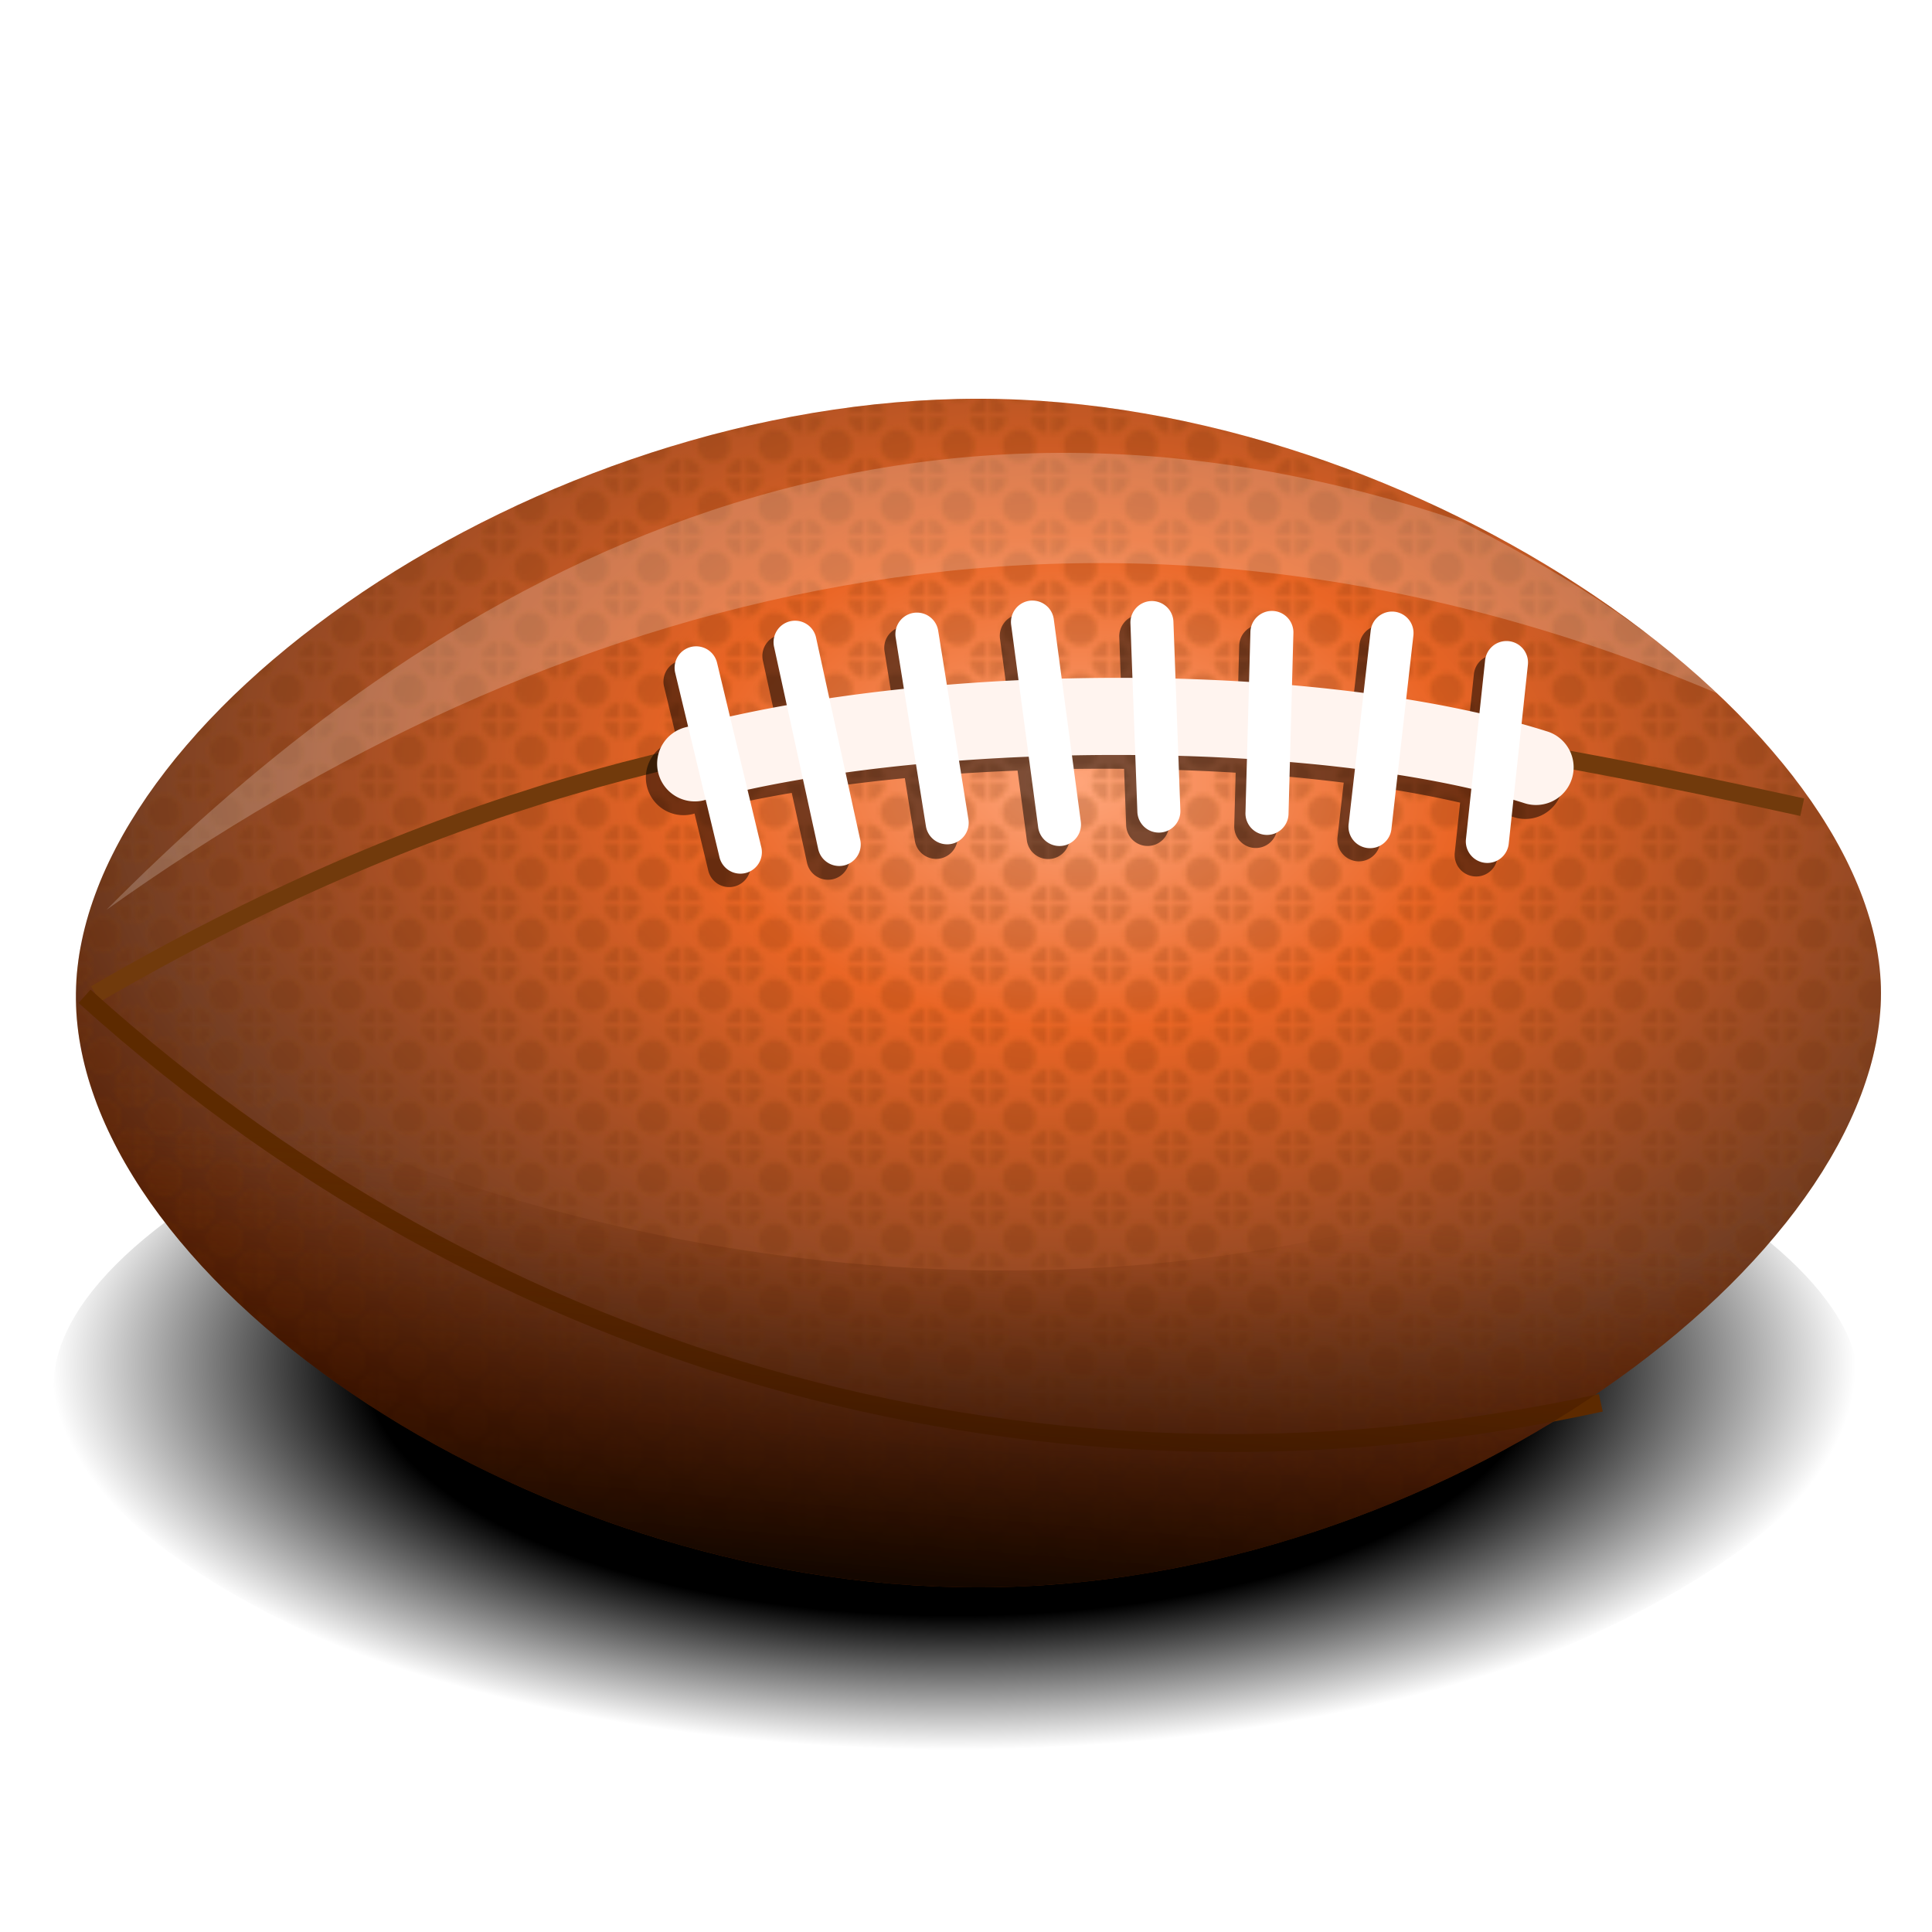 <?xml version="1.0" encoding="UTF-8" standalone="no"?>
<!-- Created with Inkscape (http://www.inkscape.org/) -->

<svg
   xmlns:dc="http://purl.org/dc/elements/1.1/"
   xmlns:cc="http://creativecommons.org/ns#"
   xmlns:rdf="http://www.w3.org/1999/02/22-rdf-syntax-ns#"
   xmlns:svg="http://www.w3.org/2000/svg"
   xmlns="http://www.w3.org/2000/svg"
   xmlns:xlink="http://www.w3.org/1999/xlink"
   xmlns:sodipodi="http://sodipodi.sourceforge.net/DTD/sodipodi-0.dtd"
   xmlns:inkscape="http://www.inkscape.org/namespaces/inkscape"
   width="255"
   height="255"
   viewBox="0 0 67.469 67.469"
   version="1.1"
   id="svg8"
   inkscape:version="0.92.5 (2060ec1f9f, 2020-04-08)"
   sodipodi:docname="us-football.svg">
  <defs
     id="defs2">
    <linearGradient
       inkscape:collect="always"
       id="linearGradient1647">
      <stop
         style="stop-color:#140700;stop-opacity:1"
         offset="0"
         id="stop1643" />
      <stop
         style="stop-color:#612100;stop-opacity:0;"
         offset="1"
         id="stop1645" />
    </linearGradient>
    <pattern
       inkscape:collect="always"
       xlink:href="#pattern907"
       id="pattern1633"
       patternTransform="matrix(0.164,0,0,0.164,-18.743,229.162)" />
    <linearGradient
       inkscape:collect="always"
       id="linearGradient921">
      <stop
         style="stop-color:#000000;stop-opacity:1;"
         offset="0"
         id="stop917" />
      <stop
         id="stop925"
         offset="0.652"
         style="stop-color:#000000;stop-opacity:1" />
      <stop
         style="stop-color:#000000;stop-opacity:0;"
         offset="1"
         id="stop919" />
    </linearGradient>
    <linearGradient
       inkscape:collect="always"
       id="linearGradient903">
      <stop
         style="stop-color:#ffa57a;stop-opacity:1"
         offset="0"
         id="stop899" />
      <stop
         id="stop909"
         offset="0.319"
         style="stop-color:#ea6525;stop-opacity:1" />
      <stop
         style="stop-color:#743e23;stop-opacity:1"
         offset="0.79"
         id="stop911" />
      <stop
         style="stop-color:#4e1900;stop-opacity:1"
         offset="1"
         id="stop901" />
    </linearGradient>
    <radialGradient
       inkscape:collect="always"
       xlink:href="#linearGradient903"
       id="radialGradient905"
       cx="41.323"
       cy="252.591"
       fx="41.323"
       fy="252.591"
       r="25.175"
       gradientTransform="matrix(1.687,0.05,-0.032,1.071,-24.055,-15.76)"
       gradientUnits="userSpaceOnUse"
       spreadMethod="pad" />
    <radialGradient
       inkscape:collect="always"
       xlink:href="#linearGradient921"
       id="radialGradient923"
       cx="37.413"
       cy="271.262"
       fx="37.413"
       fy="271.262"
       r="25.175"
       gradientTransform="matrix(1.252,0,0,0.534,-13.545,132.334)"
       gradientUnits="userSpaceOnUse" />
    <pattern
       patternUnits="userSpaceOnUse"
       width="12.584"
       height="12.612"
       patternTransform="matrix(0.265,0,0,0.265,-4.152,233.838)"
       id="pattern907">
      <g
         transform="matrix(0.182,0,0,0.182,0.076,-41.711)"
         id="g905"
         inkscape:label="Layer 1">
        <circle
           r="19.437"
           cy="262.944"
           cx="34.379"
           id="circle895"
           style="opacity:1;fill:#703105;fill-opacity:1;fill-rule:nonzero;stroke:#bc6a11;stroke-width:1.2;stroke-linecap:square;stroke-linejoin:miter;stroke-miterlimit:4;stroke-dasharray:none;stroke-dashoffset:0;stroke-opacity:1" />
        <path
           d="M 19.622,229.214 A 19.437,19.437 0 0 1 0.184,248.651 l -5.2e-7,-19.437 z"
           sodipodi:end="1.5707963"
           sodipodi:start="0"
           sodipodi:ry="19.437412"
           sodipodi:rx="19.437412"
           sodipodi:cy="229.21352"
           sodipodi:cx="0.18411964"
           sodipodi:type="arc"
           style="opacity:1;fill:#703105;fill-opacity:1;fill-rule:nonzero;stroke:#bc6a11;stroke-width:1.2;stroke-linecap:square;stroke-linejoin:miter;stroke-miterlimit:4;stroke-dasharray:none;stroke-dashoffset:0;stroke-opacity:1"
           id="path897" />
        <path
           d="m 67.955,248.651 a 19.437,19.437 0 0 1 -13.744,-5.693 19.437,19.437 0 0 1 -5.693,-13.744 l 19.437,0 z"
           sodipodi:end="3.1415927"
           sodipodi:start="1.5707963"
           sodipodi:ry="19.437412"
           sodipodi:rx="19.437412"
           sodipodi:cy="229.21352"
           sodipodi:cx="67.95459"
           sodipodi:type="arc"
           id="path899"
           style="opacity:1;fill:#703105;fill-opacity:1;fill-rule:nonzero;stroke:#bc6a11;stroke-width:1.2;stroke-linecap:square;stroke-linejoin:miter;stroke-miterlimit:4;stroke-dasharray:none;stroke-dashoffset:0;stroke-opacity:1" />
        <path
           d="M 48.517,297.139 A 19.437,19.437 0 0 1 67.955,277.701 l 0,19.437 z"
           sodipodi:end="4.712389"
           sodipodi:start="3.1415927"
           sodipodi:ry="19.437412"
           sodipodi:rx="19.437412"
           sodipodi:cy="297.1387"
           sodipodi:cx="67.95459"
           sodipodi:type="arc"
           style="opacity:1;fill:#703105;fill-opacity:1;fill-rule:nonzero;stroke:#bc6a11;stroke-width:1.2;stroke-linecap:square;stroke-linejoin:miter;stroke-miterlimit:4;stroke-dasharray:none;stroke-dashoffset:0;stroke-opacity:1"
           id="path901" />
        <path
           d="M 0.184,277.701 A 19.437,19.437 0 0 1 19.622,297.139 H 0.184 Z"
           sodipodi:end="0"
           sodipodi:start="4.712389"
           sodipodi:ry="19.437412"
           sodipodi:rx="19.437412"
           sodipodi:cy="297.1387"
           sodipodi:cx="0.18412334"
           sodipodi:type="arc"
           id="path903"
           style="opacity:1;fill:#703105;fill-opacity:1;fill-rule:nonzero;stroke:#bc6a11;stroke-width:1.2;stroke-linecap:square;stroke-linejoin:miter;stroke-miterlimit:4;stroke-dasharray:none;stroke-dashoffset:0;stroke-opacity:1" />
      </g>
    </pattern>
    <linearGradient
       inkscape:collect="always"
       xlink:href="#linearGradient1647"
       id="linearGradient1649"
       x1="34.592"
       y1="278.075"
       x2="35.499"
       y2="267.145"
       gradientUnits="userSpaceOnUse"
       gradientTransform="matrix(1.252,0,0,1.252,-13.545,-63.599)" />
  </defs>
  <sodipodi:namedview
     id="base"
     pagecolor="#ff0000"
     bordercolor="#666666"
     borderopacity="1.0"
     inkscape:pageopacity="0"
     inkscape:pageshadow="2"
     inkscape:zoom="3.4156863"
     inkscape:cx="127.5"
     inkscape:cy="127.5"
     inkscape:document-units="mm"
     inkscape:current-layer="layer1"
     showgrid="false"
     inkscape:snap-to-guides="false"
     inkscape:snap-grids="false"
     inkscape:snap-others="false"
     inkscape:object-nodes="false"
     inkscape:snap-nodes="false"
     inkscape:snap-global="false"
     inkscape:window-width="1920"
     inkscape:window-height="1056"
     inkscape:window-x="0"
     inkscape:window-y="0"
     inkscape:window-maximized="1"
     units="px" />
  <g
     inkscape:label="Layer 1"
     inkscape:groupmode="layer"
     id="layer1"
     transform="translate(0,-229.531)">
    <path
       sodipodi:nodetypes="zzzzz"
       inkscape:connector-curvature="0"
       id="path913"
       d="m 64.911,277.836 c 5e-6,5.979 -15.372,13.432 -31.518,13.432 -16.146,0 -31.646,-7.179 -31.518,-13.432 0.128,-6.253 16.051,-13.432 31.518,-13.432 15.468,0 31.518,7.453 31.518,13.432 z"
       style="opacity:1;fill:url(#radialGradient923);fill-opacity:1;fill-rule:nonzero;stroke:none;stroke-width:0.696;stroke-linecap:square;stroke-linejoin:miter;stroke-miterlimit:4;stroke-dasharray:none;stroke-dashoffset:0;stroke-opacity:1" />
    <path
       style="opacity:1;fill:url(#radialGradient905);fill-opacity:1;fill-rule:nonzero;stroke:none;stroke-width:0.865;stroke-linecap:square;stroke-linejoin:miter;stroke-miterlimit:4;stroke-dasharray:none;stroke-dashoffset:0;stroke-opacity:1"
       d="m 65.687,264.21 c 5e-6,9.238 -15.372,20.754 -31.518,20.754 -16.146,0 -31.646,-11.092 -31.518,-20.754 0.128,-9.661 16.051,-20.754 31.518,-20.754 15.468,0 31.518,11.515 31.518,20.754 z"
       id="path877"
       inkscape:connector-curvature="0"
       sodipodi:nodetypes="zzzzz" />
    <path
       sodipodi:nodetypes="zzzzz"
       inkscape:connector-curvature="0"
       id="path927"
       d="m 65.687,264.21 c 5e-6,9.238 -15.372,20.754 -31.518,20.754 -16.146,0 -31.646,-11.092 -31.518,-20.754 0.128,-9.661 16.051,-20.754 31.518,-20.754 15.468,0 31.518,11.515 31.518,20.754 z"
       style="opacity:0.213;fill:url(#pattern1633);fill-opacity:1;fill-rule:nonzero;stroke:none;stroke-width:0.865;stroke-linecap:square;stroke-linejoin:miter;stroke-miterlimit:4;stroke-dasharray:none;stroke-dashoffset:0;stroke-opacity:1" />
    <g
       transform="matrix(0.048,0,0,0.048,-4.029,218.512)"
       id="layer1-3"
       inkscape:label="Layer 1">
      <circle
         r="19.437"
         cy="262.944"
         cx="34.379"
         id="path812"
         style="opacity:1;fill:#703105;fill-opacity:1;fill-rule:nonzero;stroke:#bc6a11;stroke-width:1.2;stroke-linecap:square;stroke-linejoin:miter;stroke-miterlimit:4;stroke-dasharray:none;stroke-dashoffset:0;stroke-opacity:1" />
      <path
         d="M 19.622,229.214 A 19.437,19.437 0 0 1 0.184,248.651 l -5.2e-7,-19.437 z"
         sodipodi:end="1.5707963"
         sodipodi:start="0"
         sodipodi:ry="19.437412"
         sodipodi:rx="19.437412"
         sodipodi:cy="229.21352"
         sodipodi:cx="0.18411964"
         sodipodi:type="arc"
         style="opacity:1;fill:#703105;fill-opacity:1;fill-rule:nonzero;stroke:#bc6a11;stroke-width:1.2;stroke-linecap:square;stroke-linejoin:miter;stroke-miterlimit:4;stroke-dasharray:none;stroke-dashoffset:0;stroke-opacity:1"
         id="circle818" />
      <path
         d="m 67.955,248.651 a 19.437,19.437 0 0 1 -13.744,-5.693 19.437,19.437 0 0 1 -5.693,-13.744 l 19.437,0 z"
         sodipodi:end="3.1415927"
         sodipodi:start="1.5707963"
         sodipodi:ry="19.437412"
         sodipodi:rx="19.437412"
         sodipodi:cy="229.21352"
         sodipodi:cx="67.95459"
         sodipodi:type="arc"
         id="circle820"
         style="opacity:1;fill:#703105;fill-opacity:1;fill-rule:nonzero;stroke:#bc6a11;stroke-width:1.2;stroke-linecap:square;stroke-linejoin:miter;stroke-miterlimit:4;stroke-dasharray:none;stroke-dashoffset:0;stroke-opacity:1" />
      <path
         d="M 48.517,297.139 A 19.437,19.437 0 0 1 67.955,277.701 l 0,19.437 z"
         sodipodi:end="4.712389"
         sodipodi:start="3.1415927"
         sodipodi:ry="19.437412"
         sodipodi:rx="19.437412"
         sodipodi:cy="297.1387"
         sodipodi:cx="67.95459"
         sodipodi:type="arc"
         style="opacity:1;fill:#703105;fill-opacity:1;fill-rule:nonzero;stroke:#bc6a11;stroke-width:1.2;stroke-linecap:square;stroke-linejoin:miter;stroke-miterlimit:4;stroke-dasharray:none;stroke-dashoffset:0;stroke-opacity:1"
         id="circle822" />
      <path
         d="M 0.184,277.701 A 19.437,19.437 0 0 1 19.622,297.139 H 0.184 Z"
         sodipodi:end="0"
         sodipodi:start="4.712389"
         sodipodi:ry="19.437412"
         sodipodi:rx="19.437412"
         sodipodi:cy="297.1387"
         sodipodi:cx="0.18412334"
         sodipodi:type="arc"
         id="circle824"
         style="opacity:1;fill:#703105;fill-opacity:1;fill-rule:nonzero;stroke:#bc6a11;stroke-width:1.2;stroke-linecap:square;stroke-linejoin:miter;stroke-miterlimit:4;stroke-dasharray:none;stroke-dashoffset:0;stroke-opacity:1" />
    </g>
    <rect
       style="stroke:none;fill:url(#pattern907)"
       width="3.329"
       height="3.337"
       x="-4.152"
       y="233.838"
       id="rect915" />
    <path
       style="fill:none;stroke:#713a0c;stroke-width:0.626;stroke-linecap:butt;stroke-linejoin:miter;stroke-miterlimit:4;stroke-dasharray:none;stroke-opacity:1"
       d="M 3.337,264.243 C 26.452,250.808 44.842,253.751 62.937,257.72"
       id="path1635"
       inkscape:connector-curvature="0"
       sodipodi:nodetypes="cc" />
    <path
       sodipodi:nodetypes="cc"
       inkscape:connector-curvature="0"
       id="path1637"
       d="M 2.953,264.323 C 18.267,278.142 37.808,282.489 55.903,278.519"
       style="fill:none;stroke:#5d2a00;stroke-width:0.626;stroke-linecap:butt;stroke-linejoin:miter;stroke-miterlimit:4;stroke-dasharray:none;stroke-opacity:1" />
    <path
       style="fill:#ffffff;fill-opacity:0.206;stroke:none;stroke-width:0.331px;stroke-linecap:butt;stroke-linejoin:miter;stroke-opacity:1"
       d="M 3.721,261.301 C 19.059,250.366 38.272,244.573 59.995,253.755 c -1.948,-1.856 -4.626,-3.816 -8.953,-6.011 -22.129,-7.51 -38.024,4.179 -47.322,13.557 z"
       id="path1639"
       inkscape:connector-curvature="0"
       sodipodi:nodetypes="cccc" />
    <path
       style="opacity:1;fill:url(#linearGradient1649);fill-opacity:1;fill-rule:nonzero;stroke:none;stroke-width:0.865;stroke-linecap:square;stroke-linejoin:miter;stroke-miterlimit:4;stroke-dasharray:none;stroke-dashoffset:0;stroke-opacity:1"
       d="m 65.687,264.21 c 5e-6,9.238 -15.372,20.754 -31.518,20.754 -16.146,0 -31.646,-11.092 -31.518,-20.754 10.67,8 39.301,17.063 63.037,0 z"
       id="path1641"
       inkscape:connector-curvature="0"
       sodipodi:nodetypes="czcc" />
    <path
       style="color:#000000;font-style:normal;font-variant:normal;font-weight:normal;font-stretch:normal;font-size:medium;line-height:normal;font-family:sans-serif;font-variant-ligatures:normal;font-variant-position:normal;font-variant-caps:normal;font-variant-numeric:normal;font-variant-alternates:normal;font-feature-settings:normal;text-indent:0;text-align:start;text-decoration:none;text-decoration-line:none;text-decoration-style:solid;text-decoration-color:#000000;letter-spacing:normal;word-spacing:normal;text-transform:none;writing-mode:lr-tb;direction:ltr;text-orientation:mixed;dominant-baseline:auto;baseline-shift:baseline;text-anchor:start;white-space:normal;shape-padding:0;clip-rule:nonzero;display:inline;overflow:visible;visibility:visible;opacity:1;isolation:auto;mix-blend-mode:normal;color-interpolation:sRGB;color-interpolation-filters:linearRGB;solid-color:#000000;solid-opacity:1;vector-effect:none;fill:#000000;fill-opacity:0.506;fill-rule:nonzero;stroke:none;stroke-width:2.629;stroke-linecap:round;stroke-linejoin:miter;stroke-miterlimit:4;stroke-dasharray:none;stroke-dashoffset:0;stroke-opacity:1;color-rendering:auto;image-rendering:auto;shape-rendering:auto;text-rendering:auto;enable-background:accumulate"
       d="m 35.632,250.984 a 0.751,0.751 0 0 0 -0.709,0.86 l 0.256,1.922 c -0.84,0.04 -1.674,0.095 -2.503,0.163 l -0.301,-1.882 a 0.751,0.751 0 0 0 -0.724,-0.643 0.751,0.751 0 0 0 -0.76,0.881 l 0.286,1.784 c -0.884,0.093 -1.755,0.201 -2.607,0.328 l -0.46,-2.108 a 0.751,0.751 0 0 0 -0.758,-0.601 0.751,0.751 0 0 0 -0.709,0.921 l 0.443,2.028 c -0.678,0.12 -1.339,0.253 -1.984,0.397 l -0.447,-1.865 a 0.751,0.751 0 0 0 -0.772,-0.587 0.751,0.751 0 0 0 -0.69,0.936 l 0.448,1.868 c -0.017,0.005 -0.035,0.008 -0.052,0.013 a 1.315,1.315 0 1 0 0.666,2.542 l 0.474,1.972 a 0.751,0.751 0 1 0 1.46,-0.35 l -0.473,-1.971 c 0.623,-0.136 1.269,-0.26 1.934,-0.372 l 0.529,2.424 a 0.751,0.751 0 1 0 1.467,-0.32 l -0.509,-2.33 c 0.802,-0.111 1.624,-0.207 2.462,-0.288 l 0.345,2.156 a 0.752,0.752 0 1 0 1.484,-0.237 l -0.328,-2.049 c 0.804,-0.059 1.618,-0.102 2.435,-0.135 l 0.325,2.438 a 0.751,0.751 0 1 0 1.489,-0.198 l -0.305,-2.29 c 0.739,-0.015 1.476,-0.018 2.211,-0.011 l 0.072,1.971 a 0.751,0.751 0 1 0 1.501,-0.056 l -0.07,-1.886 c 0.809,0.023 1.608,0.058 2.394,0.106 l -0.05,1.856 a 0.752,0.752 0 1 0 1.504,0.042 l 0.048,-1.788 c 0.778,0.066 1.535,0.146 2.271,0.238 l -0.216,1.897 a 0.752,0.752 0 1 0 1.494,0.171 l 0.212,-1.863 c 0.912,0.143 1.772,0.308 2.575,0.493 l -0.187,1.747 a 0.751,0.751 0 1 0 1.494,0.161 l 0.163,-1.524 c 0.119,0.035 0.241,0.07 0.356,0.106 a 1.315,1.315 0 1 0 0.789,-2.506 c -0.279,-0.088 -0.567,-0.172 -0.86,-0.254 l 0.22,-2.052 a 0.751,0.751 0 0 0 -0.753,-0.841 0.751,0.751 0 0 0 -0.741,0.679 l -0.197,1.843 c -0.813,-0.185 -1.668,-0.349 -2.558,-0.492 l 0.251,-2.211 a 0.751,0.751 0 0 0 -0.746,-0.849 0.751,0.751 0 0 0 -0.746,0.677 l -0.247,2.166 c -0.812,-0.106 -1.649,-0.194 -2.501,-0.269 l 0.049,-1.814 a 0.751,0.751 0 0 0 -0.741,-0.783 0.751,0.751 0 0 0 -0.76,0.741 l -0.047,1.74 c -0.845,-0.054 -1.703,-0.089 -2.567,-0.113 l -0.073,-1.98 a 0.751,0.751 0 0 0 -0.79,-0.734 0.751,0.751 0 0 0 -0.711,0.79 l 0.07,1.894 c -0.025,-1.6e-4 -0.05,-0.001 -0.075,-0.001 -0.796,-0.005 -1.595,0.007 -2.394,0.028 l -0.276,-2.066 a 0.751,0.751 0 0 0 -0.78,-0.663 z"
       id="path1687"
       inkscape:connector-curvature="0" />
    <g
       id="g1715"
       transform="matrix(1.252,0,0,1.252,-13.545,-63.599)">
      <path
         inkscape:connector-curvature="0"
         id="path1651"
         d="m 42.346,253.037 c -4.34,-0.024 -8.808,0.428 -12.375,1.371 a 1.05,1.05 0 1 0 0.535,2.029 c 6.59,-1.742 17.405,-1.617 22.811,0.088 a 1.05,1.05 0 1 0 0.631,-2.002 c -3.051,-0.962 -7.262,-1.462 -11.602,-1.486 z"
         style="color:#000000;font-style:normal;font-variant:normal;font-weight:normal;font-stretch:normal;font-size:medium;line-height:normal;font-family:sans-serif;font-variant-ligatures:normal;font-variant-position:normal;font-variant-caps:normal;font-variant-numeric:normal;font-variant-alternates:normal;font-feature-settings:normal;text-indent:0;text-align:start;text-decoration:none;text-decoration-line:none;text-decoration-style:solid;text-decoration-color:#000000;letter-spacing:normal;word-spacing:normal;text-transform:none;writing-mode:lr-tb;direction:ltr;text-orientation:mixed;dominant-baseline:auto;baseline-shift:baseline;text-anchor:start;white-space:normal;shape-padding:0;clip-rule:nonzero;display:inline;overflow:visible;visibility:visible;opacity:1;isolation:auto;mix-blend-mode:normal;color-interpolation:sRGB;color-interpolation-filters:linearRGB;solid-color:#000000;solid-opacity:1;vector-effect:none;fill:#fff4ef;fill-opacity:1;fill-rule:nonzero;stroke:none;stroke-width:2.1;stroke-linecap:round;stroke-linejoin:miter;stroke-miterlimit:4;stroke-dasharray:none;stroke-dashoffset:0;stroke-opacity:1;color-rendering:auto;image-rendering:auto;shape-rendering:auto;text-rendering:auto;enable-background:accumulate" />
      <path
         inkscape:connector-curvature="0"
         id="path1653"
         d="m 30.205,252.158 a 0.6,0.6 0 0 0 -0.551,0.748 l 1.227,5.107 a 0.6,0.6 0 1 0 1.166,-0.279 l -1.225,-5.107 a 0.6,0.6 0 0 0 -0.617,-0.469 z"
         style="color:#000000;font-style:normal;font-variant:normal;font-weight:normal;font-stretch:normal;font-size:medium;line-height:normal;font-family:sans-serif;font-variant-ligatures:normal;font-variant-position:normal;font-variant-caps:normal;font-variant-numeric:normal;font-variant-alternates:normal;font-feature-settings:normal;text-indent:0;text-align:start;text-decoration:none;text-decoration-line:none;text-decoration-style:solid;text-decoration-color:#000000;letter-spacing:normal;word-spacing:normal;text-transform:none;writing-mode:lr-tb;direction:ltr;text-orientation:mixed;dominant-baseline:auto;baseline-shift:baseline;text-anchor:start;white-space:normal;shape-padding:0;clip-rule:nonzero;display:inline;overflow:visible;visibility:visible;opacity:1;isolation:auto;mix-blend-mode:normal;color-interpolation:sRGB;color-interpolation-filters:linearRGB;solid-color:#000000;solid-opacity:1;vector-effect:none;fill:#ffffff;fill-opacity:1;fill-rule:nonzero;stroke:none;stroke-width:1.2;stroke-linecap:round;stroke-linejoin:miter;stroke-miterlimit:4;stroke-dasharray:none;stroke-dashoffset:0;stroke-opacity:1;color-rendering:auto;image-rendering:auto;shape-rendering:auto;text-rendering:auto;enable-background:accumulate" />
      <path
         inkscape:connector-curvature="0"
         id="path1655"
         d="m 32.977,251.443 a 0.6,0.6 0 0 0 -0.566,0.736 l 1.227,5.619 a 0.6,0.6 0 1 0 1.172,-0.256 l -1.227,-5.619 a 0.6,0.6 0 0 0 -0.605,-0.48 z"
         style="color:#000000;font-style:normal;font-variant:normal;font-weight:normal;font-stretch:normal;font-size:medium;line-height:normal;font-family:sans-serif;font-variant-ligatures:normal;font-variant-position:normal;font-variant-caps:normal;font-variant-numeric:normal;font-variant-alternates:normal;font-feature-settings:normal;text-indent:0;text-align:start;text-decoration:none;text-decoration-line:none;text-decoration-style:solid;text-decoration-color:#000000;letter-spacing:normal;word-spacing:normal;text-transform:none;writing-mode:lr-tb;direction:ltr;text-orientation:mixed;dominant-baseline:auto;baseline-shift:baseline;text-anchor:start;white-space:normal;shape-padding:0;clip-rule:nonzero;display:inline;overflow:visible;visibility:visible;opacity:1;isolation:auto;mix-blend-mode:normal;color-interpolation:sRGB;color-interpolation-filters:linearRGB;solid-color:#000000;solid-opacity:1;vector-effect:none;fill:#ffffff;fill-opacity:1;fill-rule:nonzero;stroke:none;stroke-width:1.2;stroke-linecap:round;stroke-linejoin:miter;stroke-miterlimit:4;stroke-dasharray:none;stroke-dashoffset:0;stroke-opacity:1;color-rendering:auto;image-rendering:auto;shape-rendering:auto;text-rendering:auto;enable-background:accumulate" />
      <path
         inkscape:connector-curvature="0"
         id="path1657"
         d="m 36.41,251.217 a 0.6,0.6 0 0 0 -0.607,0.703 l 0.842,5.254 a 0.6,0.6 0 1 0 1.186,-0.189 l -0.842,-5.254 a 0.6,0.6 0 0 0 -0.578,-0.514 z"
         style="color:#000000;font-style:normal;font-variant:normal;font-weight:normal;font-stretch:normal;font-size:medium;line-height:normal;font-family:sans-serif;font-variant-ligatures:normal;font-variant-position:normal;font-variant-caps:normal;font-variant-numeric:normal;font-variant-alternates:normal;font-feature-settings:normal;text-indent:0;text-align:start;text-decoration:none;text-decoration-line:none;text-decoration-style:solid;text-decoration-color:#000000;letter-spacing:normal;word-spacing:normal;text-transform:none;writing-mode:lr-tb;direction:ltr;text-orientation:mixed;dominant-baseline:auto;baseline-shift:baseline;text-anchor:start;white-space:normal;shape-padding:0;clip-rule:nonzero;display:inline;overflow:visible;visibility:visible;opacity:1;isolation:auto;mix-blend-mode:normal;color-interpolation:sRGB;color-interpolation-filters:linearRGB;solid-color:#000000;solid-opacity:1;vector-effect:none;fill:#ffffff;fill-opacity:1;fill-rule:nonzero;stroke:none;stroke-width:1.2;stroke-linecap:round;stroke-linejoin:miter;stroke-miterlimit:4;stroke-dasharray:none;stroke-dashoffset:0;stroke-opacity:1;color-rendering:auto;image-rendering:auto;shape-rendering:auto;text-rendering:auto;enable-background:accumulate" />
      <path
         inkscape:connector-curvature="0"
         id="path1659"
         d="m 39.59,250.881 a 0.6,0.6 0 0 0 -0.566,0.688 l 0.75,5.619 a 0.6,0.6 0 1 0 1.189,-0.158 l -0.75,-5.619 a 0.6,0.6 0 0 0 -0.623,-0.529 z"
         style="color:#000000;font-style:normal;font-variant:normal;font-weight:normal;font-stretch:normal;font-size:medium;line-height:normal;font-family:sans-serif;font-variant-ligatures:normal;font-variant-position:normal;font-variant-caps:normal;font-variant-numeric:normal;font-variant-alternates:normal;font-feature-settings:normal;text-indent:0;text-align:start;text-decoration:none;text-decoration-line:none;text-decoration-style:solid;text-decoration-color:#000000;letter-spacing:normal;word-spacing:normal;text-transform:none;writing-mode:lr-tb;direction:ltr;text-orientation:mixed;dominant-baseline:auto;baseline-shift:baseline;text-anchor:start;white-space:normal;shape-padding:0;clip-rule:nonzero;display:inline;overflow:visible;visibility:visible;opacity:1;isolation:auto;mix-blend-mode:normal;color-interpolation:sRGB;color-interpolation-filters:linearRGB;solid-color:#000000;solid-opacity:1;vector-effect:none;fill:#ffffff;fill-opacity:1;fill-rule:nonzero;stroke:none;stroke-width:1.2;stroke-linecap:round;stroke-linejoin:miter;stroke-miterlimit:4;stroke-dasharray:none;stroke-dashoffset:0;stroke-opacity:1;color-rendering:auto;image-rendering:auto;shape-rendering:auto;text-rendering:auto;enable-background:accumulate" />
      <path
         inkscape:connector-curvature="0"
         id="path1661"
         d="m 42.918,250.895 a 0.6,0.6 0 0 0 -0.568,0.631 l 0.193,5.24 a 0.6,0.6 0 1 0 1.199,-0.045 l -0.193,-5.24 a 0.6,0.6 0 0 0 -0.631,-0.586 z"
         style="color:#000000;font-style:normal;font-variant:normal;font-weight:normal;font-stretch:normal;font-size:medium;line-height:normal;font-family:sans-serif;font-variant-ligatures:normal;font-variant-position:normal;font-variant-caps:normal;font-variant-numeric:normal;font-variant-alternates:normal;font-feature-settings:normal;text-indent:0;text-align:start;text-decoration:none;text-decoration-line:none;text-decoration-style:solid;text-decoration-color:#000000;letter-spacing:normal;word-spacing:normal;text-transform:none;writing-mode:lr-tb;direction:ltr;text-orientation:mixed;dominant-baseline:auto;baseline-shift:baseline;text-anchor:start;white-space:normal;shape-padding:0;clip-rule:nonzero;display:inline;overflow:visible;visibility:visible;opacity:1;isolation:auto;mix-blend-mode:normal;color-interpolation:sRGB;color-interpolation-filters:linearRGB;solid-color:#000000;solid-opacity:1;vector-effect:none;fill:#ffffff;fill-opacity:1;fill-rule:nonzero;stroke:none;stroke-width:1.2;stroke-linecap:round;stroke-linejoin:miter;stroke-miterlimit:4;stroke-dasharray:none;stroke-dashoffset:0;stroke-opacity:1;color-rendering:auto;image-rendering:auto;shape-rendering:auto;text-rendering:auto;enable-background:accumulate" />
      <path
         inkscape:connector-curvature="0"
         id="path1663"
         d="m 46.303,251.17 a 0.6,0.6 0 0 0 -0.607,0.592 l -0.137,5.02 a 0.601,0.601 0 1 0 1.201,0.033 l 0.135,-5.02 a 0.6,0.6 0 0 0 -0.592,-0.625 z"
         style="color:#000000;font-style:normal;font-variant:normal;font-weight:normal;font-stretch:normal;font-size:medium;line-height:normal;font-family:sans-serif;font-variant-ligatures:normal;font-variant-position:normal;font-variant-caps:normal;font-variant-numeric:normal;font-variant-alternates:normal;font-feature-settings:normal;text-indent:0;text-align:start;text-decoration:none;text-decoration-line:none;text-decoration-style:solid;text-decoration-color:#000000;letter-spacing:normal;word-spacing:normal;text-transform:none;writing-mode:lr-tb;direction:ltr;text-orientation:mixed;dominant-baseline:auto;baseline-shift:baseline;text-anchor:start;white-space:normal;shape-padding:0;clip-rule:nonzero;display:inline;overflow:visible;visibility:visible;opacity:1;isolation:auto;mix-blend-mode:normal;color-interpolation:sRGB;color-interpolation-filters:linearRGB;solid-color:#000000;solid-opacity:1;vector-effect:none;fill:#ffffff;fill-opacity:1;fill-rule:nonzero;stroke:none;stroke-width:1.2;stroke-linecap:round;stroke-linejoin:miter;stroke-miterlimit:4;stroke-dasharray:none;stroke-dashoffset:0;stroke-opacity:1;color-rendering:auto;image-rendering:auto;shape-rendering:auto;text-rendering:auto;enable-background:accumulate" />
      <path
         inkscape:connector-curvature="0"
         id="path1665"
         d="m 49.646,251.188 a 0.6,0.6 0 0 0 -0.596,0.541 l -0.611,5.363 a 0.601,0.601 0 1 0 1.193,0.137 l 0.609,-5.363 a 0.6,0.6 0 0 0 -0.596,-0.678 z"
         style="color:#000000;font-style:normal;font-variant:normal;font-weight:normal;font-stretch:normal;font-size:medium;line-height:normal;font-family:sans-serif;font-variant-ligatures:normal;font-variant-position:normal;font-variant-caps:normal;font-variant-numeric:normal;font-variant-alternates:normal;font-feature-settings:normal;text-indent:0;text-align:start;text-decoration:none;text-decoration-line:none;text-decoration-style:solid;text-decoration-color:#000000;letter-spacing:normal;word-spacing:normal;text-transform:none;writing-mode:lr-tb;direction:ltr;text-orientation:mixed;dominant-baseline:auto;baseline-shift:baseline;text-anchor:start;white-space:normal;shape-padding:0;clip-rule:nonzero;display:inline;overflow:visible;visibility:visible;opacity:1;isolation:auto;mix-blend-mode:normal;color-interpolation:sRGB;color-interpolation-filters:linearRGB;solid-color:#000000;solid-opacity:1;vector-effect:none;fill:#ffffff;fill-opacity:1;fill-rule:nonzero;stroke:none;stroke-width:1.2;stroke-linecap:round;stroke-linejoin:miter;stroke-miterlimit:4;stroke-dasharray:none;stroke-dashoffset:0;stroke-opacity:1;color-rendering:auto;image-rendering:auto;shape-rendering:auto;text-rendering:auto;enable-background:accumulate" />
      <path
         inkscape:connector-curvature="0"
         id="path1667"
         d="m 52.834,252.01 a 0.6,0.6 0 0 0 -0.592,0.543 l -0.533,4.977 a 0.6,0.6 0 1 0 1.193,0.129 l 0.533,-4.977 a 0.6,0.6 0 0 0 -0.602,-0.672 z"
         style="color:#000000;font-style:normal;font-variant:normal;font-weight:normal;font-stretch:normal;font-size:medium;line-height:normal;font-family:sans-serif;font-variant-ligatures:normal;font-variant-position:normal;font-variant-caps:normal;font-variant-numeric:normal;font-variant-alternates:normal;font-feature-settings:normal;text-indent:0;text-align:start;text-decoration:none;text-decoration-line:none;text-decoration-style:solid;text-decoration-color:#000000;letter-spacing:normal;word-spacing:normal;text-transform:none;writing-mode:lr-tb;direction:ltr;text-orientation:mixed;dominant-baseline:auto;baseline-shift:baseline;text-anchor:start;white-space:normal;shape-padding:0;clip-rule:nonzero;display:inline;overflow:visible;visibility:visible;opacity:1;isolation:auto;mix-blend-mode:normal;color-interpolation:sRGB;color-interpolation-filters:linearRGB;solid-color:#000000;solid-opacity:1;vector-effect:none;fill:#ffffff;fill-opacity:1;fill-rule:nonzero;stroke:none;stroke-width:1.2;stroke-linecap:round;stroke-linejoin:miter;stroke-miterlimit:4;stroke-dasharray:none;stroke-dashoffset:0;stroke-opacity:1;color-rendering:auto;image-rendering:auto;shape-rendering:auto;text-rendering:auto;enable-background:accumulate" />
    </g>
  </g>
</svg>
